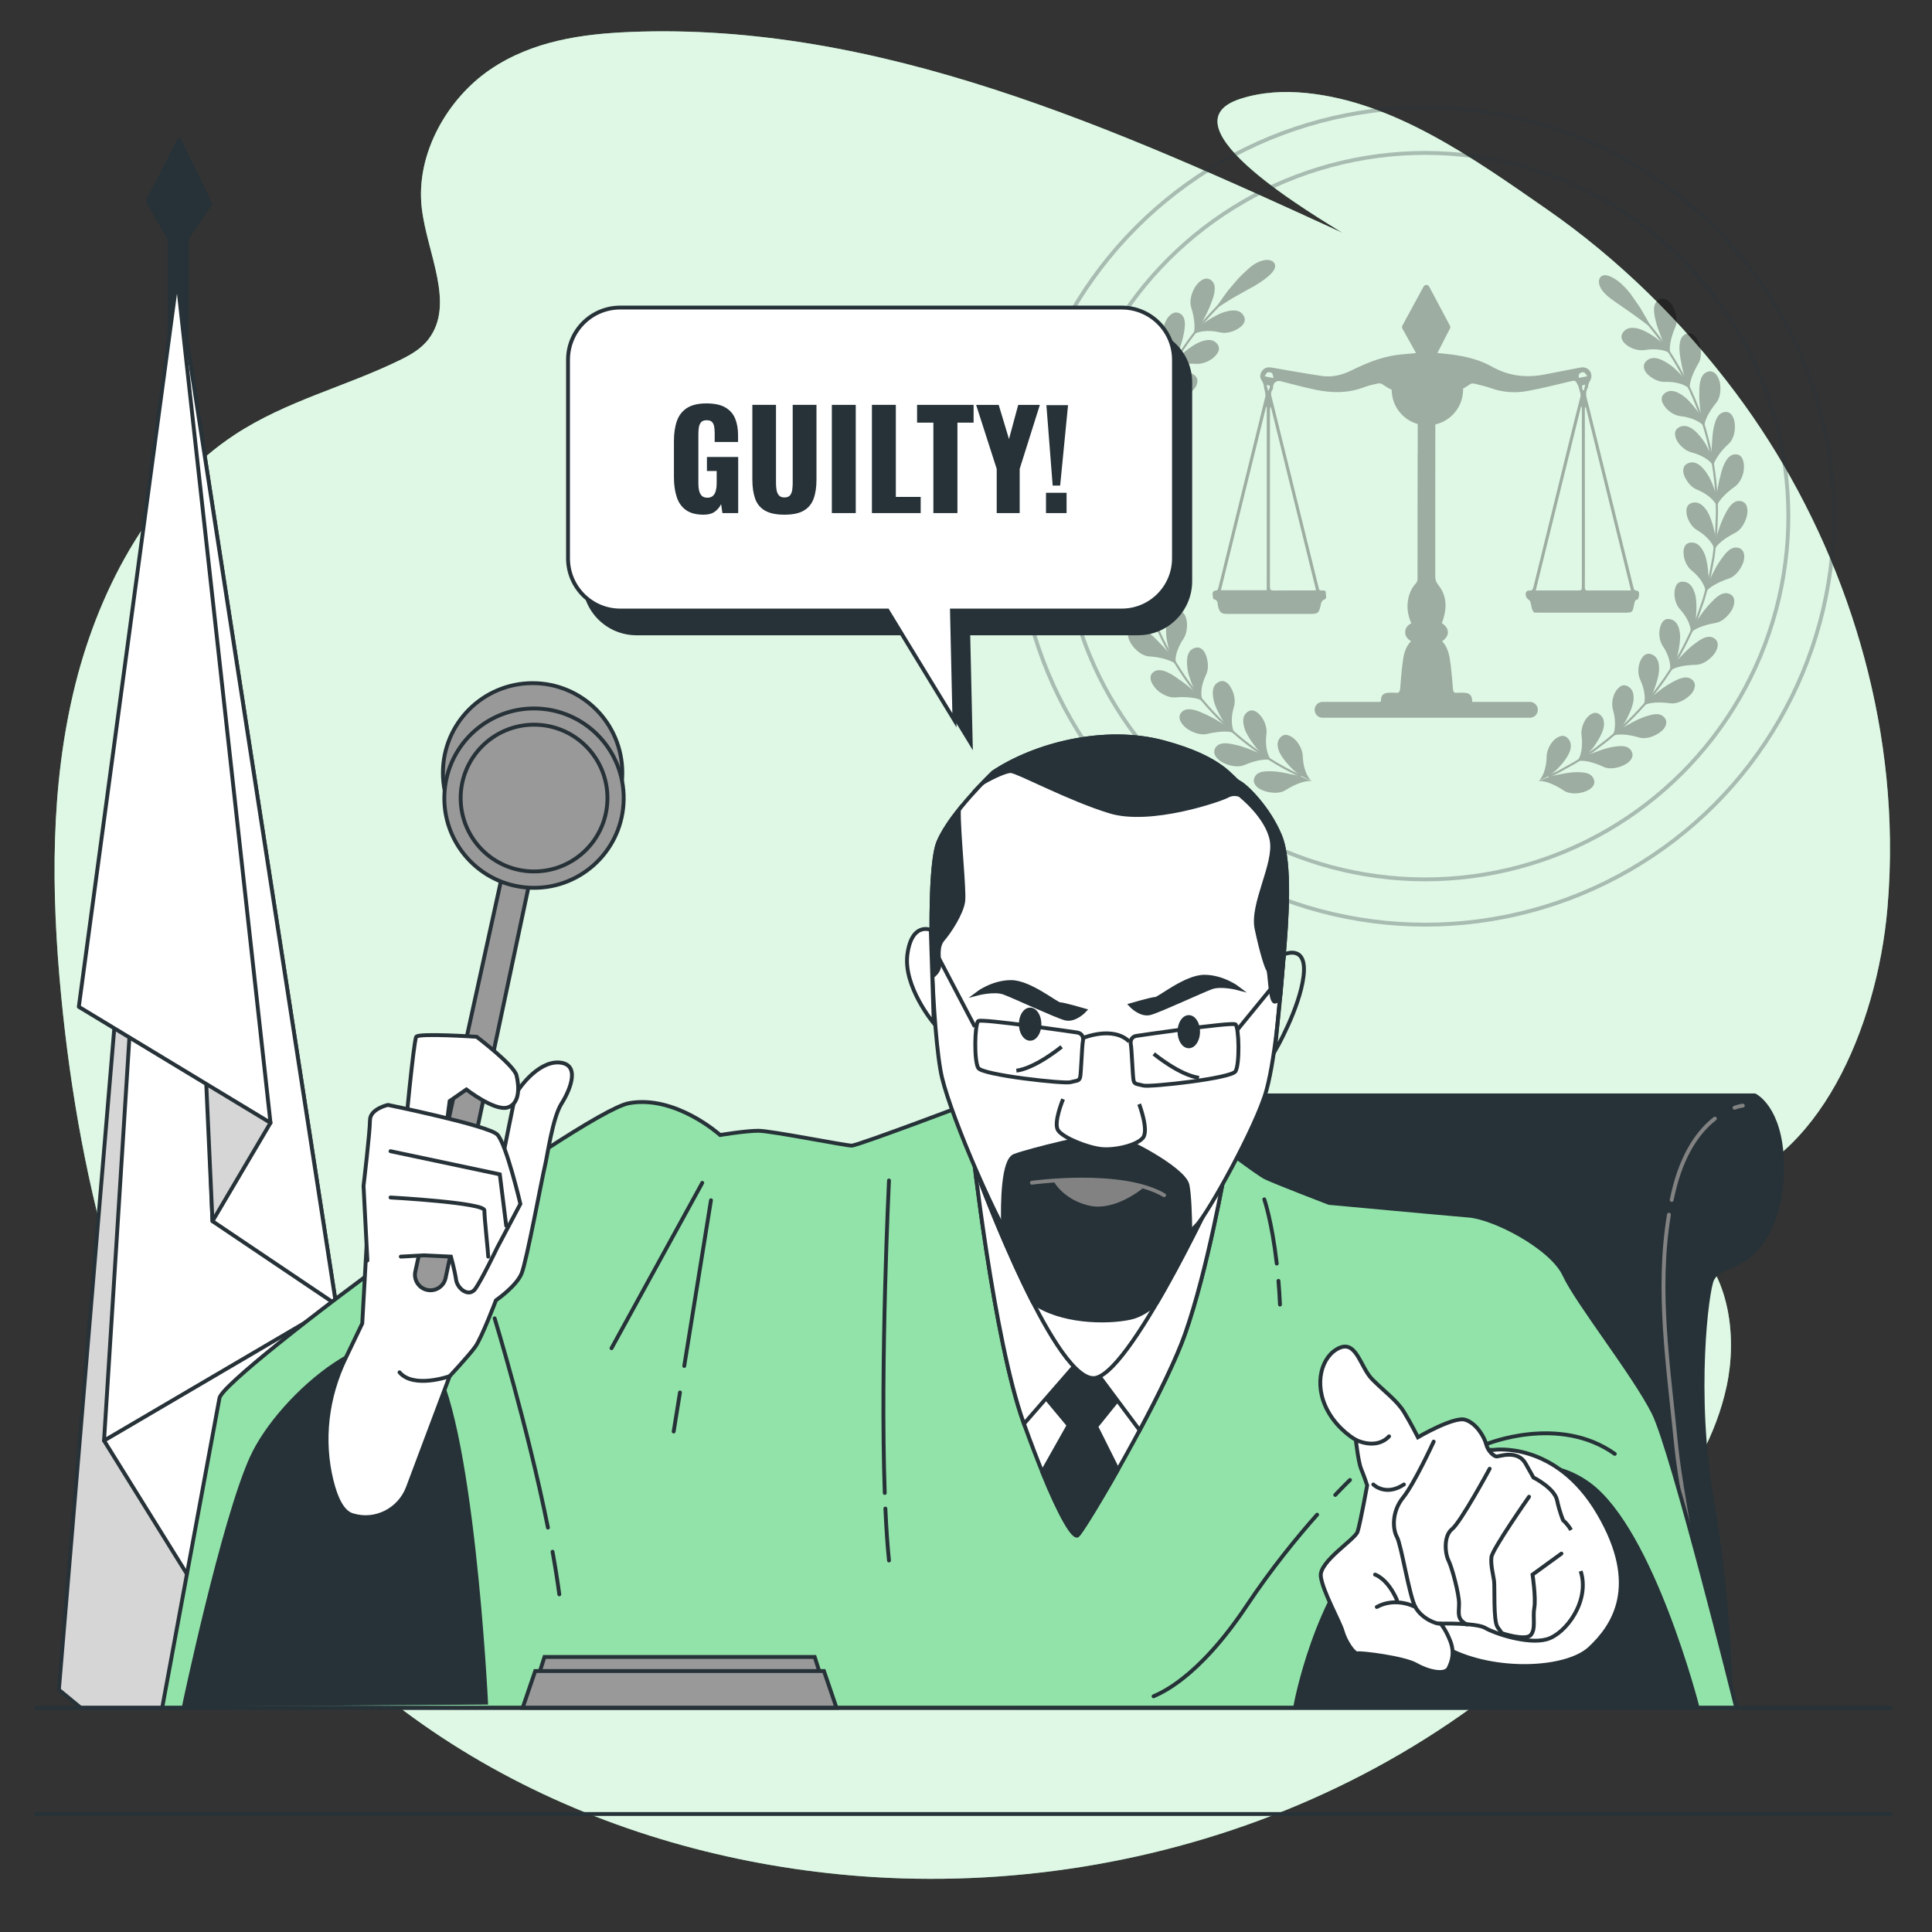 <?xml version="1.0" encoding="utf-8"?>
<!-- Generator: Adobe Illustrator 27.5.0, SVG Export Plug-In . SVG Version: 6.00 Build 0)  -->
<svg version="1.1" xmlns="http://www.w3.org/2000/svg" xmlns:xlink="http://www.w3.org/1999/xlink" x="0px" y="0px"
	 viewBox="0 0 500 500" style="enable-background:new 0 0 500 500;" xml:space="preserve">
<rect x="0" y="0" width="500" height="500" fill="#333333" stroke="none"/>
<g id="Background_Simple">
	<g>
		<path style="fill:#92E3A9;" d="M489.115,217.2c-0.569-42.604-16.152-83.732-39.888-115.48
			c-13.886-18.573-30.595-34.844-48.836-47.513c-18.932-13.149-39.513-27.875-62.356-30.135c-5.637-0.558-11.418-0.291-16.982,1.491
			c-21.302,6.821,20.851,31.129,26.36,34.684C288.495,33.181,227.511,5.681,163.107,8.274c-12.418,0.5-25.3,2.295-36.218,9.698
			c-10.918,7.403-19.367,21.68-17.741,35.832c1.344,11.699,8.699,24.768,1.801,33.912c-1.973,2.615-4.77,4.16-7.515,5.502
			c-14.089,6.886-29.298,10.497-42.644,19.257c-20.668,13.566-34.773,38.49-41.31,64.715s-6.224,53.782-3.657,80.458
			c4.829,50.206,17.962,100.014,44.539,139.058c37.962,55.77,100.199,84.177,162.54,88.858
			c75.434,5.664,157.221-24.006,207.102-92.677c7.398-10.185,14.182-21.469,16.872-34.242c2.691-12.773,0.559-27.328-7.722-35.716
			c-2.232-2.26-5.104-4.657-4.862-8.165c0.328-4.747,5.637-6.352,9.684-7.349c26.552-6.538,41.738-41.134,44.477-72.247
			C488.98,229.165,489.195,223.168,489.115,217.2z"/>
		<path style="opacity:0.7;fill:#FFFFFF;" d="M489.115,217.2c-0.569-42.604-16.152-83.732-39.888-115.48
			c-13.886-18.573-30.595-34.844-48.836-47.513c-18.932-13.149-39.513-27.875-62.356-30.135c-5.637-0.558-11.418-0.291-16.982,1.491
			c-21.302,6.821,20.851,31.129,26.36,34.684C288.495,33.181,227.511,5.681,163.107,8.274c-12.418,0.5-25.3,2.295-36.218,9.698
			c-10.918,7.403-19.367,21.68-17.741,35.832c1.344,11.699,8.699,24.768,1.801,33.912c-1.973,2.615-4.77,4.16-7.515,5.502
			c-14.089,6.886-29.298,10.497-42.644,19.257c-20.668,13.566-34.773,38.49-41.31,64.715s-6.224,53.782-3.657,80.458
			c4.829,50.206,17.962,100.014,44.539,139.058c37.962,55.77,100.199,84.177,162.54,88.858
			c75.434,5.664,157.221-24.006,207.102-92.677c7.398-10.185,14.182-21.469,16.872-34.242c2.691-12.773,0.559-27.328-7.722-35.716
			c-2.232-2.26-5.104-4.657-4.862-8.165c0.328-4.747,5.637-6.352,9.684-7.349c26.552-6.538,41.738-41.134,44.477-72.247
			C488.98,229.165,489.195,223.168,489.115,217.2z"/>
	</g>
</g>
<g id="Symbol">
	<g style="opacity:0.3;">
		<circle style="fill:none;stroke:#263238;stroke-miterlimit:10;" cx="368.878" cy="133.553" r="105.748"/>
		
			<ellipse transform="matrix(0.707 -0.707 0.707 0.707 13.606 299.953)" style="fill:none;stroke:#263238;stroke-miterlimit:10;" cx="368.878" cy="133.553" rx="94.014" ry="94.014"/>
		<g>
			<g>
				<g>
					<g>
						<path d="M336.484,201.07c-0.038,0-0.077-0.008-0.114-0.025c-22.519-10.394-39.247-33.059-42.616-57.741
							c-1.744-12.474-0.417-25.2,3.836-36.803c4.254-11.697,11.445-22.282,20.796-30.608c0.112-0.099,0.283-0.09,0.383,0.022
							c0.1,0.112,0.09,0.284-0.022,0.383c-9.284,8.266-16.424,18.774-20.647,30.388c-4.223,11.52-5.539,24.156-3.808,36.543
							c3.345,24.505,19.95,47.005,42.306,57.323c0.136,0.063,0.196,0.224,0.133,0.36C336.685,201.011,336.586,201.07,336.484,201.07
							z"/>
					</g>
					<g>
						<g>
							<path d="M301.071,115.455c-0.92-0.232-1.85,0.122-2.736,0.82c-0.887,0.695-1.751,1.727-2.37,2.832
								c-0.652,1.098-1.192,2.241-1.568,3.108c-0.191,0.433-0.289,0.805-0.379,1.062c-0.081,0.261-0.126,0.407-0.126,0.407
								l-0.388,3.184c0.489-1.282,2.437-3.156,5.446-4.238c1.531-0.551,2.931-2.155,3.491-3.682
								C303.104,117.441,302.908,115.93,301.071,115.455z"/>
						</g>
						<g>
							<path d="M290.038,112.684c-1.838-0.474-2.772,1.137-2.938,3.144c-0.064,2.028,0.692,4.383,1.951,5.414
								c2.565,2.094,4.196,4.297,4.395,5.623l0.251-3.202c0,0-0.065-0.607-0.168-1.565c-0.073-0.94-0.209-2.207-0.456-3.518
								c-0.28-1.317-0.538-2.654-1.002-3.742C291.607,113.751,290.958,112.916,290.038,112.684z"/>
						</g>
					</g>
					<g>
						<g>
							<path d="M299.26,126.17c-0.945-0.087-1.823,0.407-2.612,1.232c-0.76,0.825-1.356,1.985-1.864,3.17
								c-0.251,0.593-0.472,1.192-0.663,1.757c-0.179,0.565-0.28,1.097-0.383,1.554c-0.193,0.915-0.282,1.53-0.282,1.53
								c0.027,1.068,0.014,2.139,0.074,3.206c0.251-1.34,1.998-3.494,4.759-5.026C301.011,131.986,302.958,126.534,299.26,126.17z"
								/>
						</g>
						<g>
							<path d="M287.931,125.147c-3.877-0.382-2.602,6.995,0.364,8.595c2.902,1.673,4.742,3.605,5.178,4.882
								c-0.106-1.064-0.139-2.135-0.212-3.204c0,0-0.135-0.605-0.397-1.522c-0.136-0.451-0.296-0.985-0.473-1.574
								c-0.153-0.579-0.333-1.201-0.544-1.829c-0.413-1.255-0.974-2.541-1.608-3.543
								C289.632,125.955,288.876,125.234,287.931,125.147z"/>
						</g>
					</g>
					<g>
						<g>
							<path d="M299.11,137.049c-0.474,0.03-0.911,0.2-1.313,0.481c-0.409,0.281-0.77,0.671-1.059,1.135
								c-0.599,0.93-1.041,2.169-1.363,3.419c-0.16,0.624-0.293,1.251-0.397,1.839c-0.063,0.582-0.104,1.126-0.13,1.593
								c-0.053,0.934-0.048,1.556-0.048,1.556l0.268,1.581c0.085,0.528,0.172,1.056,0.316,1.571c-0.03-0.667,0.368-1.62,1.027-2.631
								c0.667-1.014,1.638-2.093,2.89-3.066c0.645-0.491,1.087-1.217,1.516-2.04c0.406-0.82,0.661-1.713,0.715-2.533
								c0.054-0.82-0.095-1.567-0.495-2.102C300.67,137.317,300.06,136.989,299.11,137.049z"/>
						</g>
						<g>
							<path d="M287.758,137.774c-0.944,0.059-1.544,0.535-1.834,1.249c-0.257,0.711-0.213,1.657,0.046,2.63
								c0.258,0.974,0.73,1.973,1.323,2.798c0.57,0.829,1.399,1.462,2.157,1.765c1.555,0.602,2.868,1.314,3.864,2.019
								c1.004,0.704,1.649,1.415,2.015,2.003c-0.166-0.51-0.276-1.034-0.384-1.558l-0.336-1.571c0,0-0.225-0.578-0.622-1.443
								c-0.199-0.433-0.441-0.939-0.719-1.481c-0.239-0.549-0.506-1.137-0.807-1.725c-0.599-1.178-1.319-2.366-2.126-3.257
								c-0.414-0.444-0.817-0.816-1.233-1.07C288.68,137.879,288.232,137.743,287.758,137.774z"/>
						</g>
					</g>
					<g>
						<g>
							<path d="M300.631,147.812c-1.915,0.411-2.642,2.966-2.906,5.552c-0.168,1.297-0.051,2.533,0.03,3.468
								c0.087,0.933,0.185,1.548,0.185,1.548l0.5,1.524c0.159,0.511,0.395,0.993,0.588,1.491c-0.268-1.315,0.811-3.932,2.972-6.235
								c0.547-0.581,0.928-1.387,1.156-2.243c0.278-0.873,0.397-1.797,0.327-2.615C303.339,148.673,302.45,147.419,300.631,147.812z
								"/>
						</g>
						<g>
							<path d="M289.529,150.289c-1.892,0.41-1.967,2.259-1.153,4.112c0.402,0.924,1.018,1.84,1.728,2.564
								c0.761,0.709,1.62,1.224,2.43,1.401c3.273,0.705,5.541,2.007,6.442,3.051c-0.215-0.49-0.472-0.963-0.653-1.467l-0.566-1.503
								c0,0-0.308-0.537-0.829-1.332c-0.515-0.798-1.291-1.841-2.022-2.925C293.376,152.056,291.325,149.906,289.529,150.289z"/>
						</g>
					</g>
					<g>
						<g>
							<path d="M303.806,158.202c-1.771,0.682-2.132,3.338-2.003,5.94c0.068,1.292,0.381,2.493,0.589,3.413
								c0.224,0.912,0.411,1.508,0.411,1.508c0.45,0.972,1.021,1.876,1.565,2.797c-0.191-0.652-0.206-1.622,0.115-2.79
								c0.335-1.177,0.94-2.51,1.843-3.829C307.975,162.601,307.377,156.826,303.806,158.202z"/>
						</g>
						<g>
							<path d="M293.227,162.384c-3.533,1.359,0.824,7.434,4.248,7.499c1.652,0.1,3.108,0.379,4.259,0.75
								c1.167,0.363,2.099,0.783,2.585,1.255c-0.584-0.897-1.196-1.779-1.687-2.732c0,0-0.383-0.485-1.014-1.194
								c-0.615-0.717-1.549-1.625-2.472-2.566C297.317,163.524,294.997,161.702,293.227,162.384z"/>
						</g>
					</g>
					<g>
						<g>
							<path d="M308.6,167.955c-1.636,0.945-1.623,3.654-1.082,6.198c0.65,2.455,1.741,4.715,1.741,4.715
								c0.637,0.857,1.334,1.668,1.999,2.506c-0.292-0.613-0.423-1.596-0.316-2.777c0.096-1.173,0.538-2.624,1.22-4.063
								c0.347-0.725,0.478-1.622,0.438-2.513c-0.02-0.446-0.084-0.891-0.187-1.316c-0.094-0.431-0.196-0.863-0.352-1.244
								C311.458,167.932,310.241,167.001,308.6,167.955z"/>
						</g>
						<g>
							<path d="M298.802,173.734c-1.641,0.954-1.159,2.746,0.149,4.279c0.33,0.379,0.693,0.752,1.116,1.068
								c0.432,0.309,0.893,0.583,1.36,0.806c0.935,0.446,1.893,0.683,2.713,0.606c1.654-0.163,3.083-0.073,4.331,0.074
								c1.238,0.156,2.19,0.453,2.745,0.843c-0.701-0.808-1.435-1.591-2.11-2.423c0,0-1.787-1.688-4.017-3.181
								C302.981,174.246,300.451,172.78,298.802,173.734z"/>
						</g>
					</g>
					<g>
						<g>
							<path d="M314.846,176.852c-0.734,0.602-1.001,1.561-0.967,2.689c0.044,1.116,0.331,2.451,0.861,3.597
								c0.5,1.172,1.103,2.281,1.58,3.095c0.465,0.828,0.857,1.304,0.857,1.304l2.352,2.179c-0.378-0.566-0.653-1.525-0.722-2.716
								c-0.035-0.596-0.018-1.249,0.061-1.942c0.091-0.705,0.262-1.465,0.494-2.236c0.471-1.56-0.015-3.615-0.892-4.992
								C317.653,176.399,316.32,175.656,314.846,176.852z"/>
						</g>
						<g>
							<path d="M306.061,184.077c-1.474,1.196-0.735,2.903,0.778,4.229c1.572,1.272,3.941,2.04,5.517,1.642
								c0.797-0.201,1.552-0.334,2.274-0.433c0.734-0.111,1.419-0.172,2.039-0.187c1.24-0.029,2.22,0.125,2.824,0.43l-2.448-2.08
								c0,0-0.545-0.311-1.334-0.821c-0.803-0.497-1.907-1.136-3.114-1.712c-1.235-0.549-2.435-1.162-3.597-1.425
								C307.85,183.449,306.794,183.475,306.061,184.077z"/>
						</g>
					</g>
					<g>
						<g>
							<path d="M322.386,184.684c-0.632,0.708-0.753,1.702-0.553,2.819c0.104,0.553,0.268,1.159,0.52,1.727
								c0.257,0.562,0.568,1.128,0.901,1.674c0.667,1.092,1.424,2.106,2.015,2.845c0.624,0.694,1.074,1.119,1.074,1.119l2.641,1.821
								c-0.912-1.024-1.659-3.631-1.234-6.781c0.223-1.613-0.537-3.615-1.634-4.817
								C325.052,183.848,323.669,183.262,322.386,184.684z"/>
						</g>
						<g>
							<path d="M314.82,193.179c-1.26,1.396-0.315,3.026,1.42,4.058c1.768,0.993,4.191,1.433,5.688,0.796
								c3.058-1.318,5.757-1.729,7.027-1.294l-2.72-1.708c0,0-0.576-0.239-1.472-0.568c-0.863-0.375-2.044-0.848-3.317-1.242
								c-0.636-0.197-1.295-0.374-1.947-0.509c-0.647-0.141-1.252-0.28-1.842-0.325C316.487,192.288,315.452,192.471,314.82,193.179
								z"/>
						</g>
					</g>
					<g>
						<g>
							<path d="M331.037,191.266c-0.515,0.797-0.485,1.804-0.12,2.885c0.362,1.082,1.13,2.119,1.943,3.12
								c0.41,0.494,0.84,0.965,1.254,1.393c0.207,0.213,0.409,0.42,0.606,0.607c0.207,0.173,0.401,0.334,0.579,0.482
								c0.724,0.589,1.23,0.949,1.23,0.949l2.877,1.419c-1.059-0.874-2.179-3.381-2.259-6.536c-0.061-1.565-1.085-3.495-2.352-4.515
								c-0.316-0.26-0.648-0.469-0.985-0.611c-0.33-0.153-0.652-0.263-0.978-0.273C332.186,190.159,331.552,190.469,331.037,191.266
								z"/>
						</g>
						<g>
							<path d="M324.875,200.828c-0.515,0.797-0.479,1.548-0.079,2.21c0.202,0.327,0.485,0.645,0.848,0.908
								c0.369,0.252,0.803,0.471,1.274,0.652c1.9,0.71,4.326,0.84,5.737-0.084c2.828-1.798,5.408-2.577,6.729-2.34l-2.938-1.296
								c0,0-0.601-0.157-1.537-0.343c-0.234-0.044-0.489-0.092-0.762-0.144c-0.263-0.061-0.543-0.127-0.837-0.195
								c-0.586-0.13-1.222-0.256-1.878-0.358c-1.303-0.217-2.72-0.288-3.886-0.217C326.38,199.696,325.39,200.031,324.875,200.828z"
								/>
						</g>
					</g>
					<g>
						<g>
							<path d="M304.214,105.857c-1.74-0.738-3.884,0.907-5.583,2.873c-0.788,0.997-1.471,2.054-1.957,2.861
								c-0.243,0.404-0.436,0.745-0.569,0.985c-0.137,0.239-0.188,0.383-0.188,0.383l-0.805,3.104
								c0.662-1.2,2.794-2.789,6.004-3.402c0.789-0.16,1.586-0.594,2.276-1.161c0.345-0.284,0.663-0.602,0.941-0.939
								c0.287-0.334,0.568-0.676,0.776-1.03C305.96,108.127,305.964,106.594,304.214,105.857z"/>
						</g>
						<g>
							<path d="M293.702,101.511c-1.749-0.737-2.885,0.731-3.316,2.702c-0.103,0.493-0.179,1.008-0.176,1.537
								c0.012,0.532,0.069,1.064,0.171,1.571c0.204,1.014,0.589,1.922,1.143,2.53c2.158,2.425,3.52,4.857,3.533,6.2l0.672-3.142
								c0,0,0.041-0.605,0.106-1.561c0.052-0.944,0.085-2.223,0.014-3.562C295.819,105.162,295.456,102.254,293.702,101.511z"/>
						</g>
					</g>
					<g>
						<g>
							<path d="M308.759,96.834c-0.803-0.48-1.85-0.439-2.872-0.01c-1.023,0.426-2.093,1.196-3.07,2.042
								c-0.244,0.212-0.482,0.428-0.712,0.644c-0.221,0.221-0.42,0.448-0.616,0.668c-0.389,0.441-0.738,0.863-1.031,1.23
								c-0.585,0.735-0.941,1.247-0.941,1.247c-0.494,0.951-0.841,1.963-1.257,2.949c0.396-0.551,1.185-1.143,2.279-1.613
								c1.136-0.454,2.56-0.79,4.155-0.88c0.798-0.046,1.64-0.365,2.393-0.832c0.775-0.457,1.513-1.039,2.018-1.685
								c0.512-0.643,0.813-1.343,0.79-2.007C309.904,97.942,309.574,97.321,308.759,96.834z"/>
						</g>
						<g>
							<path d="M298.987,91.012c-0.815-0.487-1.567-0.426-2.219-0.006c-0.619,0.438-1.119,1.244-1.46,2.191
								c-0.336,0.951-0.534,2.031-0.488,3.058c0.067,1.039,0.327,1.998,0.792,2.682c0.931,1.37,1.599,2.694,2.009,3.833
								c0.452,1.157,0.66,2.14,0.586,2.814c0.373-1.002,0.678-2.034,1.131-3.005c0,0,0.15-0.6,0.325-1.532
								c0.088-0.466,0.181-1.017,0.267-1.618c0.039-0.299,0.081-0.611,0.124-0.935c0.054-0.314,0.104-0.636,0.148-0.963
								c0.176-1.308,0.259-2.692,0.101-3.882C300.141,92.459,299.813,91.505,298.987,91.012z"/>
						</g>
					</g>
					<g>
						<g>
							<path d="M314.556,88.555c-1.453-1.201-4.072-0.31-6.172,1.155c-1.068,0.711-2.078,1.492-2.723,2.16
								c-0.671,0.651-1.089,1.112-1.089,1.112c-0.572,0.902-1.197,1.774-1.695,2.721c0.233-0.245,0.554-0.493,0.98-0.706
								c0.436-0.208,0.957-0.392,1.545-0.539c1.177-0.293,2.621-0.427,4.201-0.294c0.395,0.033,0.81-0.001,1.226-0.088
								c0.431-0.077,0.87-0.203,1.292-0.37c0.845-0.333,1.629-0.824,2.214-1.397c0.568-0.587,1.013-1.201,1.106-1.846
								C315.534,89.821,315.292,89.154,314.556,88.555z"/>
						</g>
						<g>
							<path d="M305.723,81.386c-0.736-0.599-1.484-0.643-2.18-0.314c-0.696,0.328-1.351,1.018-1.794,1.929
								c-0.461,0.898-0.782,1.959-0.896,2.974c-0.057,0.508-0.065,1.003-0.01,1.465c0.069,0.472,0.193,0.907,0.377,1.281
								c0.734,1.497,1.218,2.912,1.472,4.107c0.127,0.598,0.196,1.141,0.209,1.615c0.022,0.48,0.009,0.902-0.074,1.232
								c0.458-0.97,1.044-1.867,1.579-2.796c0,0,0.226-0.577,0.52-1.484c0.268-0.924,0.719-2.104,1.062-3.387
								C306.62,85.418,307.196,82.602,305.723,81.386z"/>
						</g>
					</g>
					<g>
						<g>
							<path d="M321.465,81.175c-0.642-0.698-1.613-0.909-2.734-0.808c-1.108,0.111-2.419,0.479-3.54,1.067
								c-1.145,0.563-2.221,1.224-3.01,1.744c-0.404,0.252-0.686,0.512-0.903,0.677c-0.211,0.174-0.329,0.271-0.329,0.271
								l-2.074,2.447c1.114-0.802,3.769-1.301,6.884-0.55c1.586,0.384,3.616-0.212,4.946-1.162
								C322.082,83.957,322.743,82.578,321.465,81.175z"/>
						</g>
						<g>
							<path d="M313.753,72.813c-1.278-1.404-2.935-0.563-4.166,1.029c-1.186,1.637-1.824,4.041-1.34,5.589
								c0.99,3.153,1.147,5.891,0.584,7.108l1.969-2.537c0,0,0.28-0.542,0.723-1.397c0.453-0.827,1.032-1.963,1.542-3.197
								c0.484-1.258,1.023-2.497,1.216-3.675C314.484,74.567,314.395,73.512,313.753,72.813z"/>
						</g>
					</g>
					<g>
						<path d="M315.019,79.44c0,0,0.307-0.447,0.804-1.169c0.508-0.719,1.2-1.742,2.037-2.838c0.871-1.057,1.855-2.223,2.835-3.327
							c1.013-1.062,2.058-2.017,2.936-2.771c0.868-0.77,1.742-1.218,2.502-1.51c0.762-0.29,1.426-0.399,1.97-0.373
							c1.09,0.053,1.703,0.649,1.717,1.398c0.029,1.522-2.786,3.513-5.255,5c-1.299,0.656-3.642,2.033-5.762,3.208
							C316.761,78.343,315.019,79.44,315.019,79.44z"/>
						<path d="M315.02,79.621c-0.048,0-0.095-0.019-0.13-0.056c-0.06-0.062-0.068-0.157-0.019-0.228l1.183-1.711
							c0.452-0.649,1.016-1.457,1.663-2.305c1.008-1.225,1.964-2.346,2.844-3.337c0.88-0.923,1.872-1.859,2.953-2.788
							c0.748-0.663,1.584-1.168,2.555-1.542c0.749-0.285,1.437-0.414,2.044-0.384c1.13,0.054,1.872,0.673,1.889,1.575
							c0.024,1.291-1.723,2.978-5.343,5.159c-0.824,0.417-2.062,1.119-3.373,1.863c-0.786,0.446-1.606,0.911-2.395,1.348
							l-3.772,2.377C315.086,79.612,315.053,79.621,315.02,79.621z M327.936,67.629c-0.52,0-1.104,0.122-1.74,0.364
							c-0.929,0.358-1.729,0.841-2.446,1.477c-1.074,0.923-2.057,1.851-2.925,2.76c-0.872,0.984-1.825,2.101-2.826,3.317
							c-0.638,0.837-1.199,1.641-1.65,2.287l-0.684,0.985l3.038-1.914c0.797-0.442,1.616-0.906,2.401-1.352
							c1.315-0.746,2.557-1.45,3.377-1.864c4.286-2.583,5.171-4.055,5.156-4.835c-0.013-0.697-0.619-1.176-1.545-1.221
							C328.042,67.63,327.989,67.629,327.936,67.629z"/>
					</g>
				</g>
				<g>
					<g>
						<path d="M400.991,201.113c-0.102,0-0.2-0.058-0.246-0.157c-0.064-0.136-0.005-0.297,0.132-0.361l2.016-0.941
							c0.415-0.21,0.828-0.444,1.241-0.677c0.23-0.13,0.461-0.26,0.693-0.387l2.911-1.627c0.196-0.116,0.391-0.246,0.586-0.376
							l4.049-2.665l3.516-2.695c4.583-3.717,8.762-7.959,12.414-12.604c3.477-4.461,6.54-9.565,9.104-15.171l1.054-2.408
							c0.238-0.539,0.483-1.096,0.662-1.661l1.481-4.206l0.324-1.16c0.681-2.416,1.384-4.915,1.789-7.43l0.42-2.193
							c0.093-0.46,0.143-0.938,0.191-1.4c0.027-0.264,0.056-0.529,0.09-0.792c0.053-0.516,0.116-1.039,0.179-1.563
							c0.112-0.931,0.228-1.894,0.285-2.842l0.168-4.441c0.042-0.631,0.021-1.272,0.001-1.891l-0.077-2.539
							c-0.281-5.921-1.256-11.793-2.901-17.449c-3.279-11.324-9.309-21.875-17.437-30.512c-0.103-0.109-0.098-0.281,0.012-0.383
							c0.109-0.104,0.281-0.098,0.384,0.012c8.186,8.699,14.26,19.326,17.563,30.733c1.656,5.697,2.64,11.611,2.922,17.579
							l0.076,2.542c0.021,0.633,0.043,1.287-0.001,1.937l-0.168,4.439c-0.059,0.97-0.175,1.941-0.288,2.88
							c-0.062,0.52-0.125,1.041-0.178,1.562c-0.035,0.266-0.062,0.525-0.09,0.784c-0.049,0.475-0.101,0.966-0.199,1.448
							l-0.418,2.183c-0.408,2.538-1.116,5.052-1.801,7.482l-0.329,1.176l-1.484,4.215c-0.185,0.584-0.436,1.155-0.679,1.707
							l-1.056,2.411c-2.584,5.648-5.669,10.788-9.172,15.284c-3.678,4.677-7.885,8.948-12.505,12.696l-3.538,2.711l-4.062,2.674
							c-0.204,0.135-0.406,0.271-0.617,0.395l-2.919,1.632c-0.232,0.127-0.46,0.256-0.688,0.385
							c-0.421,0.237-0.841,0.475-1.272,0.692l-2.024,0.945C401.069,201.105,401.03,201.113,400.991,201.113z"/>
					</g>
					<g>
						<g>
							<path d="M448.68,117.634c-1.837,0.357-2.863,3.023-3.421,5.475c-0.694,2.481-0.938,4.824-0.938,4.824l0.023,3.072
								c0.297-1.257,2.086-3.277,4.711-5.141c0.668-0.464,1.235-1.242,1.647-2.153c0.202-0.455,0.384-0.945,0.486-1.438
								c0.097-0.493,0.148-0.993,0.15-1.474C451.339,118.868,450.569,117.272,448.68,117.634z"/>
						</g>
						<g>
							<path d="M437.495,119.708c-1.838,0.353-2.186,1.797-1.657,3.276c0.131,0.372,0.315,0.749,0.542,1.115
								c0.221,0.367,0.451,0.728,0.733,1.06c0.555,0.664,1.243,1.223,1.98,1.522c2.998,1.185,4.802,3.075,5.194,4.325l-0.161-3.061
								c0,0-0.655-2.311-1.784-4.48C441.073,121.301,439.383,119.342,437.495,119.708z"/>
						</g>
					</g>
					<g>
						<g>
							<path d="M449.965,129.647c-0.948,0.034-1.753,0.685-2.428,1.607c-0.346,0.462-0.624,0.993-0.935,1.555
								c-0.311,0.562-0.594,1.156-0.847,1.744c-0.506,1.178-0.894,2.336-1.154,3.201c-0.122,0.433-0.234,0.791-0.328,1.04
								c-0.083,0.252-0.13,0.393-0.13,0.393l-0.417,3.043c0.242-0.602,0.865-1.334,1.803-2.101c0.934-0.766,2.215-1.566,3.631-2.293
								c1.444-0.715,2.647-2.767,3.007-4.673C452.488,131.257,451.844,129.569,449.965,129.647z"/>
						</g>
						<g>
							<path d="M438.597,130.045c-1.914,0.078-2.352,1.456-2.084,3c0.229,1.543,1.287,3.323,2.673,4.14
								c1.414,0.81,2.443,1.738,3.195,2.635c0.748,0.896,1.189,1.757,1.288,2.402l0.279-3.053c0,0-0.014-0.145-0.039-0.405
								c-0.018-0.257-0.076-0.626-0.181-1.07c-0.194-0.886-0.493-2.061-0.911-3.218c-0.209-0.578-0.447-1.152-0.717-1.684
								c-0.27-0.532-0.633-1.023-0.988-1.436C440.385,130.527,439.545,130.01,438.597,130.045z"/>
						</g>
					</g>
					<g>
						<g>
							<path d="M449.481,141.709c-0.943-0.105-1.832,0.421-2.633,1.235c-0.4,0.407-0.778,0.888-1.13,1.404
								c-0.389,0.511-0.761,1.055-1.099,1.6c-0.678,1.09-1.236,2.178-1.624,2.994c-0.195,0.408-0.338,0.75-0.471,0.982
								c-0.12,0.236-0.187,0.369-0.187,0.369l-0.868,2.946c0.33-0.559,1.055-1.19,2.098-1.809c1.048-0.616,2.412-1.222,3.926-1.731
								c1.536-0.494,3.036-2.347,3.679-4.182C451.728,143.672,451.359,141.909,449.481,141.709z"/>
						</g>
						<g>
							<path d="M438.178,140.435c-1.896-0.202-2.553,1.091-2.472,2.661c-0.006,1.555,0.772,3.468,2.02,4.481
								c1.274,1.009,2.175,2.084,2.775,3.08c0.606,0.997,0.912,1.913,0.914,2.566l0.734-2.976c0,0,0.008-0.146,0.022-0.406
								c0.022-0.256-0.001-0.635-0.029-1.087c-0.058-0.904-0.177-2.11-0.416-3.315c-0.12-0.602-0.267-1.204-0.457-1.77
								c-0.228-0.572-0.49-1.106-0.79-1.569C439.878,141.175,439.121,140.54,438.178,140.435z"/>
						</g>
					</g>
					<g>
						<g>
							<path d="M447.239,153.583c-0.917-0.244-1.875,0.143-2.789,0.829c-0.457,0.343-0.903,0.763-1.328,1.221
								c-0.459,0.447-0.909,0.93-1.324,1.419c-0.833,0.976-1.546,1.969-2.051,2.718c-0.247,0.377-0.454,0.688-0.618,0.898
								c-0.154,0.216-0.24,0.337-0.24,0.337l-1.294,2.786c0.409-0.504,1.219-1.02,2.341-1.476c1.121-0.456,2.573-0.846,4.144-1.123
								c1.592-0.259,3.351-1.868,4.26-3.587C449.166,155.859,449.067,154.06,447.239,153.583z"/>
						</g>
						<g>
							<path d="M436.251,150.64c-1.845-0.482-2.689,0.697-2.842,2.26c-0.237,1.536,0.248,3.544,1.331,4.732
								c1.11,1.188,1.828,2.381,2.28,3.459c0.451,1.077,0.619,2.029,0.524,2.676l1.165-2.836c0,0,0.03-0.143,0.082-0.399
								c0.058-0.251,0.107-0.623,0.14-1.077c0.077-0.903,0.139-2.113,0.082-3.34c-0.03-0.614-0.084-1.23-0.19-1.819
								c-0.139-0.599-0.318-1.166-0.546-1.668C437.822,151.624,437.168,150.884,436.251,150.64z"/>
						</g>
					</g>
					<g>
						<g>
							<path d="M443.248,164.991c-0.87-0.379-1.875-0.138-2.879,0.404c-0.507,0.27-0.995,0.625-1.503,1.005
								c-0.524,0.372-1.036,0.785-1.519,1.206c-0.966,0.843-1.817,1.719-2.426,2.386c-0.294,0.339-0.577,0.598-0.758,0.789
								c-0.183,0.191-0.286,0.298-0.286,0.298l-1.684,2.568c0.477-0.438,1.353-0.831,2.527-1.116
								c1.159-0.294,2.684-0.445,4.273-0.488c1.611-0.019,3.585-1.35,4.736-2.915C444.826,167.537,444.978,165.733,443.248,164.991z
								"/>
						</g>
						<g>
							<path d="M432.823,160.439c-1.758-0.755-2.749,0.294-3.154,1.808c-0.46,1.487-0.275,3.548,0.62,4.885
								c0.926,1.343,1.427,2.613,1.73,3.756c0.289,1.134,0.315,2.102,0.127,2.728l1.564-2.637c0,0,0.05-0.137,0.139-0.383
								c0.083-0.247,0.218-0.589,0.312-1.036c0.208-0.883,0.448-2.072,0.571-3.295c0.062-0.612,0.095-1.232,0.082-1.828
								c-0.029-0.604-0.137-1.199-0.284-1.728C434.229,161.648,433.693,160.818,432.823,160.439z"/>
						</g>
					</g>
					<g>
						<g>
							<path d="M437.6,175.674c-1.637-1.011-4.02,0.372-6.225,1.706c-1.076,0.693-2.044,1.436-2.742,2.008
								c-0.739,0.539-1.207,0.91-1.207,0.91l-2.035,2.3c1.059-0.733,3.708-1.037,6.965-0.579c1.594,0.218,3.736-0.809,5.099-2.19
								c0.703-0.672,1.094-1.499,1.173-2.231C438.698,176.855,438.404,176.178,437.6,175.674z"/>
						</g>
						<g>
							<path d="M427.969,169.622c-0.804-0.504-1.504-0.531-2.069-0.256c-0.576,0.269-0.968,0.879-1.328,1.57
								c-0.67,1.408-0.787,3.479-0.098,4.936c1.34,2.852,1.422,5.492,0.875,6.687l1.927-2.385c0,0,0.295-0.514,0.67-1.326
								c0.334-0.844,0.743-1.987,1.043-3.182C429.654,173.306,429.562,170.603,427.969,169.622z"/>
						</g>
					</g>
					<g>
						<g>
							<path d="M430.435,185.397c-0.721-0.617-1.748-0.679-2.861-0.451c-0.279,0.057-0.562,0.134-0.85,0.222
								c-0.3,0.078-0.603,0.171-0.906,0.273c-0.606,0.206-1.213,0.454-1.794,0.719c-1.169,0.523-2.21,1.142-3.012,1.576
								c-0.815,0.419-1.327,0.723-1.327,0.723l-2.342,1.986c1.157-0.567,3.796-0.505,6.972,0.453
								c1.55,0.457,3.807-0.255,5.355-1.423c0.382-0.294,0.731-0.603,0.986-0.947c0.248-0.351,0.427-0.714,0.515-1.075
								C431.347,186.729,431.155,186.014,430.435,185.397z"/>
						</g>
						<g>
							<path d="M421.804,177.987c-0.721-0.617-1.408-0.747-2.005-0.556c-0.299,0.096-0.577,0.273-0.828,0.512
								c-0.259,0.233-0.515,0.506-0.73,0.835c-0.867,1.298-1.276,3.342-0.815,4.879c0.882,2.994,0.6,5.647-0.12,6.746l2.247-2.086
								c0,0,0.362-0.471,0.857-1.214c0.481-0.758,1.029-1.855,1.505-2.988c0.235-0.571,0.444-1.158,0.603-1.735
								c0.079-0.289,0.146-0.575,0.196-0.856c0.04-0.291,0.06-0.579,0.065-0.856C422.798,179.558,422.525,178.604,421.804,177.987z"
								/>
						</g>
					</g>
					<g>
						<g>
							<path d="M421.914,193.956c-0.622-0.717-1.626-0.927-2.758-0.863c-1.145,0.052-2.48,0.305-3.698,0.67
								c-0.612,0.179-1.203,0.378-1.743,0.575c-0.271,0.103-0.529,0.201-0.77,0.293c-0.252,0.085-0.488,0.164-0.704,0.237
								c-0.866,0.298-1.415,0.525-1.415,0.525l-2.602,1.63c1.225-0.394,3.82,0.049,6.817,1.459c1.493,0.72,3.804,0.311,5.509-0.613
								C422.278,196.973,423.15,195.365,421.914,193.956z"/>
						</g>
						<g>
							<path d="M414.471,185.354c-1.266-1.446-2.573-0.878-3.647,0.249c-1.05,1.152-1.729,3.152-1.527,4.7
								c0.434,3.097-0.232,5.686-1.103,6.672l2.523-1.743c0,0,0.426-0.415,1.023-1.08c0.148-0.167,0.311-0.346,0.474-0.546
								c0.151-0.209,0.313-0.433,0.482-0.667c0.328-0.468,0.665-0.98,0.979-1.512c0.623-1.072,1.182-2.19,1.37-3.273
								C415.224,187.056,415.093,186.07,414.471,185.354z"/>
						</g>
					</g>
					<g>
						<g>
							<path d="M412.222,201.165c-0.51-0.802-1.469-1.153-2.598-1.257c-1.161-0.153-2.501-0.068-3.762,0.108
								c-1.264,0.172-2.435,0.47-3.35,0.608c-0.899,0.169-1.475,0.314-1.475,0.314l-2.81,1.236c1.268-0.212,3.765,0.605,6.518,2.439
								C407.437,206.487,414.346,204.455,412.222,201.165z"/>
						</g>
						<g>
							<path d="M406.133,191.557c-1.027-1.598-2.426-1.268-3.648-0.303c-0.602,0.503-1.143,1.212-1.539,2.001
								c-0.198,0.394-0.359,0.808-0.47,1.225c-0.122,0.397-0.193,0.799-0.197,1.191c-0.027,3.132-1.068,5.601-2.074,6.45l2.749-1.36
								c0,0,0.482-0.349,1.17-0.921c0.704-0.541,1.542-1.441,2.322-2.399c0.777-0.964,1.477-2.018,1.844-3.026
								C406.628,193.356,406.641,192.357,406.133,191.557z"/>
						</g>
					</g>
					<g>
						<g>
							<path d="M445.842,106.758c-0.9,0.302-1.48,1.153-1.857,2.226c-0.392,1.08-0.653,2.408-0.774,3.672
								c-0.069,0.634-0.091,1.251-0.132,1.83c-0.051,0.582-0.083,1.117-0.102,1.573c-0.038,0.91-0.027,1.503-0.027,1.503
								c0.09,0.504,0.203,1.004,0.275,1.51l0.196,1.523c0.062-0.645,0.515-1.534,1.155-2.525c0.653-0.993,1.597-2.109,2.807-3.219
								C449.923,112.668,449.504,105.498,445.842,106.758z"/>
						</g>
						<g>
							<path d="M435.054,110.365c-1.814,0.618-1.814,2.05-1.163,3.465c0.346,0.704,0.906,1.399,1.578,1.972
								c0.67,0.573,1.384,1.041,2.159,1.235c1.529,0.39,2.838,0.979,3.84,1.623c1.015,0.641,1.618,1.354,1.896,1.944l-0.264-1.51
								c-0.094-0.502-0.229-0.996-0.342-1.494c0,0-0.232-0.55-0.636-1.352c-0.202-0.401-0.447-0.865-0.727-1.354
								c-0.29-0.486-0.654-0.988-1.025-1.481c-0.759-0.983-1.594-1.921-2.519-2.509
								C436.911,110.318,435.954,110.063,435.054,110.365z"/>
						</g>
					</g>
					<g>
						<g>
							<path d="M441.553,96.369c-0.849,0.424-1.318,1.353-1.559,2.476c-0.243,1.127-0.231,2.438-0.233,3.732
								c0.023,1.283,0.155,2.496,0.265,3.394c0.071,0.913,0.154,1.502,0.154,1.502c0.304,0.978,0.628,1.949,0.914,2.931
								c-0.056-1.291,1.018-3.692,3.124-6.24c1.016-1.246,1.277-3.621,0.8-5.501C444.466,96.816,443.247,95.512,441.553,96.369z"/>
						</g>
						<g>
							<path d="M431.37,101.439c-1.694,0.856-1.591,2.321-0.655,3.588c0.86,1.3,2.545,2.487,4.148,2.658
								c3.115,0.348,5.46,1.64,6.177,2.736c-0.33-0.967-0.698-1.922-1.044-2.883c0,0-0.294-0.516-0.789-1.261
								c-0.533-0.73-1.297-1.675-2.152-2.556c-0.832-0.893-1.874-1.667-2.867-2.123C433.191,101.14,432.219,101.015,431.37,101.439z
								"/>
						</g>
					</g>
					<g>
						<g>
							<path d="M435.863,86.681c-0.793,0.545-1.076,1.493-1.192,2.66c-0.1,1.159,0.048,2.485,0.284,3.729
								c0.227,1.251,0.461,2.471,0.697,3.344c0.225,0.88,0.406,1.442,0.406,1.442c0.438,0.926,0.846,1.866,1.27,2.797
								c-0.226-1.275,0.57-3.835,2.224-6.609C441.373,91.259,439.05,84.459,435.863,86.681z"/>
						</g>
						<g>
							<path d="M426.478,93.109c-0.786,0.539-1.073,1.16-1.054,1.793c0.007,0.643,0.341,1.29,0.877,1.867
								c1.106,1.126,2.88,2.102,4.476,2.058c3.212-0.127,5.647,0.859,6.5,1.85c-0.465-0.911-0.914-1.829-1.392-2.731
								c0,0-0.382-0.461-1.002-1.115c-0.631-0.648-1.454-1.515-2.45-2.253c-1.006-0.733-2.101-1.384-3.133-1.709
								C428.282,92.534,427.249,92.579,426.478,93.109z"/>
						</g>
					</g>
					<g>
						<g>
							<path d="M428.884,77.881c-1.413,1.306-0.743,3.993-0.027,6.457c0.379,1.222,0.867,2.33,1.172,3.2
								c0.327,0.853,0.574,1.392,0.574,1.392c0.574,0.848,1.164,1.684,1.669,2.577c-0.095-0.313-0.137-0.712-0.125-1.184
								c0.001-0.465,0.041-0.992,0.143-1.582c0.201-1.176,0.619-2.584,1.281-4.092c0.699-1.524,0.227-3.82-0.731-5.508
								C431.847,77.481,430.268,76.605,428.884,77.881z"/>
						</g>
						<g>
							<path d="M420.472,85.537c-1.408,1.297-0.857,2.634,0.349,3.634c1.17,1.028,3.191,1.653,4.717,1.425
								c1.551-0.258,2.979-0.245,4.15-0.058c0.584,0.095,1.11,0.227,1.54,0.397c0.42,0.177,0.757,0.383,0.997,0.602
								c-0.543-0.867-1.17-1.676-1.78-2.495c0,0-0.431-0.412-1.119-0.987c-0.666-0.592-1.688-1.269-2.758-1.878
								c-1.072-0.609-2.223-1.123-3.33-1.267C422.147,84.749,421.173,84.897,420.472,85.537z"/>
						</g>
					</g>
					<g>
						<path d="M426.902,84.285c0,0-0.101-0.081-0.283-0.227c-0.178-0.15-0.445-0.358-0.792-0.602
							c-0.676-0.5-1.609-1.191-2.642-1.955c-1.033-0.761-2.231-1.529-3.312-2.322c-0.535-0.403-1.094-0.758-1.608-1.107
							c-0.513-0.349-0.987-0.687-1.402-1.004c-0.417-0.314-0.769-0.639-1.088-0.944c-0.326-0.295-0.602-0.589-0.831-0.879
							c-0.459-0.579-0.737-1.141-0.868-1.65c-0.262-1.018,0.062-1.824,0.737-2.102c0.674-0.279,1.743,0.081,2.903,0.775
							c0.29,0.173,0.585,0.367,0.881,0.577c0.287,0.22,0.567,0.465,0.846,0.716c0.556,0.504,1.093,1.05,1.573,1.597
							c0.238,0.276,0.53,0.608,0.831,1.006c0.287,0.406,0.608,0.858,0.946,1.336c0.326,0.476,0.67,0.978,1.016,1.484l0.508,0.756
							c0.155,0.261,0.308,0.521,0.459,0.776c0.587,1.011,1.132,1.949,1.529,2.634c0.2,0.336,0.345,0.623,0.442,0.824
							C426.847,84.174,426.902,84.285,426.902,84.285z"/>
						<path d="M426.902,84.466c-0.04,0-0.08-0.013-0.113-0.04l-0.283-0.227c-0.203-0.172-0.479-0.382-0.783-0.595l-2.646-1.957
							c-0.517-0.381-1.089-0.772-1.642-1.151c-0.555-0.381-1.129-0.774-1.669-1.17c-0.389-0.293-0.79-0.56-1.178-0.818l-0.426-0.285
							c-0.537-0.366-1.012-0.705-1.41-1.01c-0.426-0.321-0.782-0.65-1.104-0.957c-0.32-0.289-0.607-0.592-0.848-0.897
							c-0.45-0.57-0.754-1.147-0.901-1.718c-0.278-1.081,0.054-1.989,0.844-2.314c0.853-0.354,2.139,0.233,3.065,0.787
							c0.284,0.17,0.585,0.366,0.893,0.584c0.31,0.239,0.609,0.502,0.862,0.729c0.552,0.5,1.101,1.057,1.589,1.613l0.084,0.097
							c0.227,0.263,0.484,0.562,0.756,0.919l2.476,3.584l0.464,0.785l1.53,2.635c0.158,0.264,0.305,0.539,0.449,0.837l0.153,0.307
							c0.038,0.076,0.018,0.169-0.048,0.222C426.983,84.453,426.943,84.466,426.902,84.466z M415.338,71.581
							c-0.172,0-0.325,0.026-0.455,0.08c-0.614,0.253-0.861,0.994-0.631,1.89c0.134,0.521,0.416,1.053,0.835,1.583
							c0.229,0.289,0.502,0.577,0.811,0.857c0.318,0.303,0.665,0.623,1.075,0.934c0.395,0.301,0.863,0.637,1.395,0.999l0.422,0.283
							c0.392,0.261,0.798,0.531,1.193,0.829c0.534,0.391,1.106,0.783,1.659,1.162c0.556,0.381,1.13,0.774,1.652,1.159l2.642,1.955
							c0.152,0.107,0.298,0.214,0.432,0.316c-0.062-0.116-0.134-0.245-0.217-0.382l-1.989-3.411l-1.517-2.229L421.7,76.27
							c-0.261-0.343-0.514-0.637-0.738-0.896l-0.083-0.096c-0.477-0.544-1.016-1.091-1.558-1.581
							c-0.247-0.222-0.539-0.48-0.834-0.707c-0.295-0.209-0.588-0.4-0.863-0.565C416.696,71.87,415.907,71.581,415.338,71.581z"/>
					</g>
				</g>
			</g>
			<path d="M423.751,152.872c-0.897,0.059-0.949-0.563-1.097-1.166c-3.861-15.678-7.731-31.353-11.587-47.032
				c-0.352-1.433-1.023-2.873-0.141-4.36c0.086-0.145,0.023-0.37,0.077-0.543c0.114-0.363,0.202-0.755,0.406-1.066
				c0.566-0.861,0.609-1.867,0.044-2.686c-0.531-0.769-1.47-1.09-2.45-0.897c-3.021,0.594-6.051,1.147-9.069,1.757
				c-4.864,0.982-9.472,0.469-13.859-2.007c-2.757-1.556-5.811-2.388-8.924-2.909c-1.698-0.284-3.42-0.421-5.159-0.613l3.251-6.316
				c0.123-0.239,0.121-0.524-0.005-0.761l-5.375-10.092c-0.307-0.577-1.133-0.58-1.445-0.006l-5.479,10.08
				c-0.134,0.247-0.133,0.546,0.004,0.791l3.525,6.324c-0.157,0.023-0.298,0.043-0.439,0.057c-1.624,0.16-3.259,0.247-4.872,0.487
				c-4.039,0.601-7.757,2.155-11.392,3.949c-2.425,1.197-5.01,1.838-7.708,1.436c-4.292-0.639-8.564-1.413-12.84-2.155
				c-0.984-0.171-1.867-0.079-2.508,0.74c-0.569,0.728-0.796,1.618-0.272,2.416c0.441,0.672,0.696,1.328,0.703,2.117
				c0.002,0.236,0.165,0.468,0.195,0.709c0.065,0.523,0.232,1.085,0.114,1.571c-2.443,10.028-4.922,20.046-7.389,30.068
				c-1.569,6.374-3.129,12.75-4.691,19.125c-0.127,0.519-0.214,1.011-0.969,0.961c-0.19-0.013-0.581,0.415-0.582,0.641
				c-0.002,0.552,0.097,1.553,0.285,1.584c1.186,0.195,0.962,1.16,1.134,1.85c0.391,1.559,0.821,1.958,2.395,1.959
				c7.063,0.001,14.127,0.002,21.19-0.001c2.336-0.001,2.479-0.121,3.009-2.432c0.048-0.21,0.063-0.445,0.171-0.62
				c0.142-0.229,0.326-0.518,0.553-0.591c1.063-0.344,0.481-1.191,0.56-1.801c0.078-0.602-0.442-0.667-0.896-0.622
				c-0.61,0.062-0.921-0.178-0.98-0.79c-0.023-0.242-0.116-0.478-0.175-0.717c-3.94-15.974-7.881-31.947-11.814-47.923
				c-0.208-0.846-0.589-1.703,0.068-2.555c0.149-0.193,0.118-0.533,0.148-0.808c0.117-1.044,0.958-1.622,1.964-1.371
				c3.018,0.752,6.02,1.581,9.063,2.215c4.229,0.881,8.44,0.916,12.567-0.673c1.144-0.44,2.364-0.698,3.567-0.956
				c0.363-0.078,0.871,0.008,1.168,0.22c0.757,0.543,1.546,1.01,2.368,1.405c0.012,4.212,2.844,7.759,6.706,8.858
				c0.006,0.076,0.016,0.146,0.033,0.207v7.109c-0.016,0.251-0.031,0.51-0.031,0.77c-0.002,10.672,0.004,21.344-0.017,32.017
				c-0.001,0.384-0.154,0.864-0.411,1.134c-1.105,1.163-1.704,2.547-2.005,4.09c-0.421,2.154-0.09,4.22,0.802,6.263
				c-0.942,0.49-1.546,1.168-1.584,2.244c-0.04,1.122,0.621,1.801,1.512,2.381c-1.595,1.624-1.934,3.675-2.194,5.724
				c-0.275,2.17-0.447,4.354-0.618,6.536c-0.065,0.824-0.341,1.222-1.241,1.107c-0.637-0.082-1.295-0.037-1.941-0.005
				c-0.993,0.05-1.751,0.636-1.746,1.562c0.002,0.397-0.072,0.64-0.215,0.79H342.28c-1.132,0-2.05,0.918-2.05,2.05
				c0,1.132,0.918,2.05,2.05,2.05h53.661c1.132,0,2.05-0.918,2.05-2.05c0-1.132-0.918-2.05-2.05-2.05h-14.9
				c-0.021-0.126-0.035-0.207-0.04-0.288c-0.09-1.458-0.703-2.057-2.138-2.074c-0.617-0.007-1.238-0.049-1.849,0.009
				c-0.687,0.065-0.924-0.219-0.977-0.871c-0.157-1.966-0.315-3.933-0.551-5.891c-0.284-2.352-0.539-4.731-2.262-6.595
				c1.992-1.331,2.023-3.354-0.095-4.685c0.125-0.331,0.272-0.665,0.38-1.012c0.98-3.148,0.866-6.179-1.27-8.839
				c-0.574-0.715-0.789-1.355-0.792-2.226c-0.029-9.13,0.021-29.132,0.018-39.339c4.111-0.937,7.179-4.612,7.179-9.006
				c0-0.091-0.004-0.18-0.007-0.27c0.611-0.325,1.206-0.693,1.784-1.108c0.27-0.194,0.745-0.261,1.077-0.182
				c1.467,0.348,2.951,0.676,4.367,1.184c3.077,1.104,6.243,1.312,9.394,0.741c3.813-0.69,7.575-1.666,11.352-2.549
				c0.545-0.127,1.035-0.273,1.359,0.315c0.251,0.454,0.544,0.92,0.641,1.416c0.158,0.806,0.615,1.492,0.363,2.465
				c-1.647,6.351-3.177,12.733-4.747,19.104c-2.448,9.934-4.905,19.866-7.332,29.804c-0.176,0.72-0.361,1.204-1.237,1.079
				c-0.209-0.03-0.556,0.16-0.669,0.35c-0.39,0.66,0.013,1.709,0.702,2.073c0.161,0.085,0.301,0.298,0.356,0.48
				c0.133,0.441,0.214,0.899,0.308,1.351c0.152,0.73,0.378,1.191,0.77,1.464h1.624v0.009h22.543v-0.049c0.004,0,0.008,0,0.012,0
				c1.019,0.071,1.294-0.484,1.438-1.289c0.06-0.333,0.123-0.668,0.209-0.995c0.128-0.484,0.13-0.984,0.873-1.117
				c0.223-0.04,0.352-0.977,0.388-1.513C424.226,153.357,423.898,152.862,423.751,152.872z M327.837,152.742H315.97
				c3.903-15.849,7.794-31.646,11.685-47.443c0.061,0.009,0.122,0.019,0.182,0.028V152.742z M327.812,99.651
				c1.032,0.071,1.084,0.282,0.389,1.539C328.05,100.591,327.944,100.173,327.812,99.651z M340.596,152.754
				c-0.395,0.023-0.665,0.053-0.934,0.053c-3.36,0.003-6.721-0.02-10.081,0.018c-0.746,0.008-0.928-0.231-0.927-0.947
				c0.018-15.291,0.013-30.583,0.014-45.874c0-0.228,0.034-0.457,0.237-0.71C332.795,121.086,336.685,136.879,340.596,152.754z
				 M327.309,97.398c0.199-0.302,0.364-0.813,0.704-0.993c0.293-0.155,0.937-0.074,1.152,0.157c0.284,0.305,0.301,0.859,0.428,1.289
				C328.753,97.684,328.131,97.561,327.309,97.398z M408.581,97.802c0.025-0.271-0.08-0.809,0.141-1.068
				c0.237-0.278,0.85-0.489,1.172-0.374c0.374,0.134,0.611,0.654,0.908,1.007C409.931,97.537,409.361,97.649,408.581,97.802z
				 M409.387,106.381c-0.001,15.074-0.002,30.147-0.003,45.221c0,1.205-0.002,1.207-1.191,1.207c-3.206,0.001-6.412,0-9.617,0
				c-0.329,0-0.658,0-1.13,0c3.923-15.93,7.811-31.716,11.699-47.501c0.081,0.009,0.161,0.017,0.242,0.026
				C409.387,105.683,409.387,106.032,409.387,106.381z M409.598,100.993c-0.066-0.389-0.173-0.779-0.167-1.167
				c0.001-0.082,0.408-0.16,0.817-0.308c-0.132,0.631-0.22,1.05-0.308,1.47L409.598,100.993z M414.782,152.811
				c-1.265,0-2.53-0.027-3.794,0.014c-0.649,0.021-0.844-0.207-0.838-0.849c0.028-3.115,0.013-6.231,0.012-9.346
				c-0.003-12.277-0.007-24.553-0.009-36.83c0-0.152,0.017-0.304,0.245-0.501c3.888,15.78,7.776,31.56,11.707,47.513
				C419.523,152.811,417.152,152.811,414.782,152.811z"/>
		</g>
	</g>
</g>
<g id="Flag">
	<g>
		<g>
			
				<rect x="43.895" y="61.92" style="fill:#263238;stroke:#263238;stroke-linecap:round;stroke-linejoin:round;stroke-miterlimit:10;" width="4.352" height="380.057"/>
			<polygon style="fill:#D6D6D6;stroke:#263238;stroke-linecap:round;stroke-linejoin:round;stroke-miterlimit:10;" points="
				81.122,441.977 45.853,71.929 15.234,437.31 20.907,441.977 			"/>
			<polygon style="fill:#FFFFFF;stroke:#263238;stroke-linecap:round;stroke-linejoin:round;stroke-miterlimit:10;" points="
				84.097,441.977 73.947,297.033 26.925,372.83 69.889,441.977 			"/>
			<polygon style="fill:#FFFFFF;stroke:#263238;stroke-linecap:round;stroke-linejoin:round;stroke-miterlimit:10;" points="
				86.975,337.584 26.925,372.83 45.853,71.929 			"/>
			<g>
				<polygon style="fill:#FFFFFF;stroke:#263238;stroke-linecap:round;stroke-linejoin:round;stroke-miterlimit:10;" points="
					45.853,71.929 86.975,337.584 54.991,316.044 				"/>
				<polygon style="fill:#D6D6D6;stroke:#263238;stroke-linecap:round;stroke-linejoin:round;stroke-miterlimit:10;" points="
					54.991,316.044 70.004,290.588 52.381,258.605 				"/>
				<polygon style="fill:#FFFFFF;stroke:#263238;stroke-linecap:round;stroke-linejoin:round;stroke-miterlimit:10;" points="
					45.853,71.929 20.398,260.563 70.004,290.588 				"/>
			</g>
			<polygon style="fill:#263238;stroke:#263238;stroke-linecap:round;stroke-linejoin:round;stroke-miterlimit:10;" points="
				43.895,61.92 38.287,52.052 46.362,36.225 54.437,52.698 48.247,61.92 			"/>
		</g>
	</g>
</g>
<g id="Speech_Bubble">
	<g>
		<path style="fill:#263238;stroke:#263238;stroke-miterlimit:10;" d="M294.522,85.497h-129.79c-7.463,0-13.513,6.05-13.513,13.514
			v51.382c0,7.463,6.05,13.514,13.513,13.514h69.169l17.324,28.411l-0.646-28.411h43.943c7.463,0,13.514-6.05,13.514-13.514V99.011
			C308.035,91.548,301.985,85.497,294.522,85.497z"/>
		<path style="fill:#FFFFFF;stroke:#263238;stroke-miterlimit:10;" d="M290.306,79.596h-129.79c-7.463,0-13.514,6.05-13.514,13.513
			v51.382c0,7.463,6.05,13.514,13.514,13.514h69.169l17.324,28.411l-0.646-28.411h43.943c7.463,0,13.514-6.05,13.514-13.514V93.11
			C303.82,85.646,297.77,79.596,290.306,79.596z"/>
	</g>
</g>
<g id="Text">
	<g>
		<path style="fill:#263238;" d="M182.09,133.201c-1.936,0-3.463-0.404-4.582-1.21c-1.118-0.806-1.913-1.941-2.385-3.405
			c-0.473-1.464-0.709-3.152-0.709-5.065v-9.404c0-1.982,0.254-3.699,0.761-5.151c0.507-1.452,1.377-2.576,2.61-3.371
			c1.233-0.795,2.91-1.193,5.031-1.193c2.074,0,3.705,0.345,4.892,1.037c1.187,0.691,2.034,1.648,2.541,2.869
			c0.507,1.222,0.76,2.651,0.76,4.287v1.798h-6.051v-2.282c0-0.599-0.04-1.152-0.121-1.66c-0.081-0.507-0.266-0.916-0.553-1.228
			c-0.289-0.311-0.755-0.467-1.4-0.467c-0.669,0-1.153,0.179-1.452,0.536c-0.3,0.358-0.49,0.801-0.57,1.331
			c-0.081,0.531-0.121,1.084-0.121,1.66v12.965c0,0.622,0.063,1.205,0.19,1.746c0.126,0.542,0.357,0.98,0.692,1.314
			c0.334,0.335,0.812,0.501,1.434,0.501c0.645,0,1.141-0.173,1.487-0.519c0.346-0.346,0.588-0.795,0.726-1.349
			c0.138-0.553,0.207-1.141,0.207-1.763v-3.285h-2.524v-3.63h8.09v14.521h-4.08l-0.345-2.317c-0.369,0.784-0.911,1.435-1.625,1.954
			C184.28,132.941,183.312,133.201,182.09,133.201z"/>
		<path style="fill:#263238;" d="M203.007,133.201c-2.143,0-3.82-0.352-5.031-1.055c-1.21-0.703-2.057-1.729-2.541-3.077
			c-0.484-1.348-0.726-3.002-0.726-4.962V104.78h6.12v20.261c0,0.576,0.046,1.153,0.138,1.729c0.092,0.576,0.294,1.049,0.605,1.418
			c0.311,0.369,0.79,0.553,1.435,0.553c0.668,0,1.152-0.184,1.452-0.553c0.299-0.369,0.49-0.841,0.57-1.418
			c0.08-0.576,0.121-1.152,0.121-1.729V104.78h6.155v19.327c0,1.959-0.248,3.613-0.744,4.962c-0.496,1.348-1.343,2.374-2.541,3.077
			C206.822,132.849,205.151,133.201,203.007,133.201z"/>
		<path style="fill:#263238;" d="M215.281,132.786V104.78h6.189v28.006H215.281z"/>
		<path style="fill:#263238;" d="M225.654,132.786V104.78h6.189v23.822h6.431v4.183H225.654z"/>
		<path style="fill:#263238;" d="M241.558,132.786v-23.407h-4.219v-4.599h14.626v4.599h-4.184v23.407H241.558z"/>
		<path style="fill:#263238;" d="M257.946,132.786v-11.444l-5.325-16.561h5.843l2.663,8.851l2.385-8.851h5.602l-5.221,16.561v11.444
			H257.946z"/>
		<path style="fill:#263238;" d="M270.704,132.786v-5.255h5.324v5.255H270.704z M272.432,125.663l-1.624-20.814h5.601l-2.04,20.814
			H272.432z"/>
	</g>
</g>
<g id="Seat">
	<g>
		<path style="fill:#263238;stroke:#263238;stroke-miterlimit:10;" d="M302.524,283.487h151.603c0,0,6.62,3.089,7.061,17.211
			c0.441,14.122-5.296,22.507-9.709,25.155c-4.413,2.648-7.061,2.648-8.385,5.296c-1.324,2.648-4.854,29.568,0,57.37
			c4.854,27.803,4.854,53.398,4.854,53.398H263.481c0,0,5.61-17.396,5.515-39.717c-0.167-39.292-5.765-94.849-3.181-104.829
			C269.867,281.722,302.524,283.487,302.524,283.487z"/>
		<path style="fill:none;stroke:#828282;stroke-linecap:round;stroke-miterlimit:10;" d="M431.92,314.353
			c-3.265,19.81-0.121,39.369,1.906,60.045c1.485,15.145,10.15,52.075,7.061,63.99"/>
		<path style="fill:none;stroke:#828282;stroke-linecap:round;stroke-miterlimit:10;" d="M443.811,289.5
			c-3.917,3.034-8.44,8.771-10.867,19.583c-0.11,0.49-0.216,0.98-0.317,1.47"/>
		<path style="fill:none;stroke:#828282;stroke-linecap:round;stroke-miterlimit:10;" d="M451.038,286.135
			c0,0-0.828,0.083-2.145,0.545"/>
		<g>
			<path style="fill:none;stroke:#828282;stroke-linecap:round;stroke-miterlimit:10;" d="M403.106,342.33
				c0,0-4.311,10.537-0.479,18.201"/>
			<path style="fill:none;stroke:#828282;stroke-linecap:round;stroke-miterlimit:10;" d="M404.543,369.631
				c0,0-2.874,4.79,0.479,12.453"/>
			<path style="fill:none;stroke:#828282;stroke-linecap:round;stroke-miterlimit:10;" d="M389.216,364.362
				c0,0,3.353,3.353,11.016,1.437"/>
			<path style="fill:none;stroke:#828282;stroke-linecap:round;stroke-miterlimit:10;" d="M407.417,365.799
				c0,0,5.269,2.395,11.974,0"/>
		</g>
		<g>
			<path style="fill:none;stroke:#828282;stroke-linecap:round;stroke-miterlimit:10;" d="M352.985,342.33
				c0,0-4.311,10.537-0.479,18.201"/>
			<path style="fill:none;stroke:#828282;stroke-linecap:round;stroke-miterlimit:10;" d="M354.422,369.631
				c0,0-2.874,4.79,0.479,12.453"/>
			<path style="fill:none;stroke:#828282;stroke-linecap:round;stroke-miterlimit:10;" d="M339.095,364.362
				c0,0,3.353,3.353,11.016,1.437"/>
			<path style="fill:none;stroke:#828282;stroke-linecap:round;stroke-miterlimit:10;" d="M357.296,365.799
				c0,0,5.269,2.395,11.974,0"/>
		</g>
		<g>
			<path style="fill:none;stroke:#828282;stroke-linecap:round;stroke-miterlimit:10;" d="M302.864,342.33
				c0,0-4.311,10.537-0.479,18.201"/>
			<path style="fill:none;stroke:#828282;stroke-linecap:round;stroke-miterlimit:10;" d="M304.301,369.631
				c0,0-2.874,4.79,0.479,12.453"/>
			<path style="fill:none;stroke:#828282;stroke-linecap:round;stroke-miterlimit:10;" d="M288.974,364.362
				c0,0,3.353,3.353,11.016,1.437"/>
			<path style="fill:none;stroke:#828282;stroke-linecap:round;stroke-miterlimit:10;" d="M307.175,365.799
				c0,0,5.269,2.395,11.974,0"/>
		</g>
		<g>
			<path style="fill:none;stroke:#828282;stroke-linecap:round;stroke-miterlimit:10;" d="M403.106,397.858
				c0,0-4.311,10.537-0.479,18.201"/>
			<path style="fill:none;stroke:#828282;stroke-linecap:round;stroke-miterlimit:10;" d="M404.543,425.159
				c0,0-2.874,4.79,0.479,12.453"/>
			<path style="fill:none;stroke:#828282;stroke-linecap:round;stroke-miterlimit:10;" d="M389.216,419.89
				c0,0,3.353,3.353,11.016,1.437"/>
			<path style="fill:none;stroke:#828282;stroke-linecap:round;stroke-miterlimit:10;" d="M407.417,421.327
				c0,0,5.269,2.395,11.974,0"/>
		</g>
		<g>
			<path style="fill:none;stroke:#828282;stroke-linecap:round;stroke-miterlimit:10;" d="M352.985,397.858
				c0,0-4.311,10.537-0.479,18.201"/>
			<path style="fill:none;stroke:#828282;stroke-linecap:round;stroke-miterlimit:10;" d="M354.422,425.159
				c0,0-2.874,4.79,0.479,12.453"/>
			<path style="fill:none;stroke:#828282;stroke-linecap:round;stroke-miterlimit:10;" d="M339.095,419.89
				c0,0,3.353,3.353,11.016,1.437"/>
			<path style="fill:none;stroke:#828282;stroke-linecap:round;stroke-miterlimit:10;" d="M357.296,421.327
				c0,0,5.269,2.395,11.974,0"/>
		</g>
		<g>
			<path style="fill:none;stroke:#828282;stroke-linecap:round;stroke-miterlimit:10;" d="M302.864,397.858
				c0,0-4.311,10.537-0.479,18.201"/>
			<path style="fill:none;stroke:#828282;stroke-linecap:round;stroke-miterlimit:10;" d="M304.301,425.159
				c0,0-2.874,4.79,0.479,12.453"/>
			<path style="fill:none;stroke:#828282;stroke-linecap:round;stroke-miterlimit:10;" d="M288.974,419.89
				c0,0,3.353,3.353,11.016,1.437"/>
			<path style="fill:none;stroke:#828282;stroke-linecap:round;stroke-miterlimit:10;" d="M307.175,421.327
				c0,0,5.269,2.395,11.974,0"/>
		</g>
	</g>
</g>
<g id="Character">
	<g>
		<g>
			<path style="fill:#92E3A9;stroke:#263238;stroke-miterlimit:10;" d="M253.899,284.407c0,0-31.844,12.079-33.491,12.079
				c-1.647,0-20.863-3.843-24.157-3.843c-3.294,0-9.882,1.098-9.882,1.098s-11.529-10.431-23.608-8.235
				c-12.079,2.196-104.864,70.275-105.962,76.314c-1.098,6.039-14.824,80.158-14.824,80.158h407.377
				c0,0-16.471-66.432-21.412-76.315c-4.941-9.882-19.765-28.549-23.059-35.687c-3.294-7.137-18.118-14.824-24.706-15.373
				c-6.588-0.549-36.236-3.294-36.236-3.294s-14.275-5.49-16.471-6.588c-2.196-1.098-14.13-10.18-14.13-10.18L253.899,284.407z"/>
			<path style="fill:#263238;stroke:#263238;stroke-linecap:round;stroke-miterlimit:10;" d="M439.277,441.7
				c0,0-11.61-45.386-27.97-57.524c-16.36-12.138-41.164,0-55.94,14.249s-20.054,42.747-20.054,42.747L439.277,441.7z"/>
			<path style="fill:#263238;stroke:#263238;stroke-linecap:round;stroke-miterlimit:10;" d="M125.799,440.645
				c0,0-3.694-75.467-14.777-89.188c-11.083-13.721-38.525,9.499-45.913,25.859c-7.388,16.36-17.415,63.857-17.415,63.857
				L125.799,440.645z"/>
			<g>
				<path style="fill:none;stroke:#263238;stroke-linecap:round;stroke-miterlimit:10;" d="M340.874,391.997
					c-5.071,5.712-11.759,13.848-18.205,23.518c-12.87,19.304-22.844,22.843-24.13,23.487"/>
				<path style="fill:none;stroke:#263238;stroke-linecap:round;stroke-miterlimit:10;" d="M349.374,383.019
					c0,0-1.435,1.368-3.811,3.868"/>
				<path style="fill:none;stroke:#263238;stroke-linecap:round;stroke-miterlimit:10;" d="M384.621,373.766
					c0,0,18.805-7.799,33.283,2.496"/>
				<path style="fill:none;stroke:#263238;stroke-linecap:round;stroke-miterlimit:10;" d="M143,401.587
					c0.687,3.8,1.282,7.509,1.747,11.032"/>
				<path style="fill:none;stroke:#263238;stroke-linecap:round;stroke-miterlimit:10;" d="M128.016,341.193
					c0,0,8.536,27.956,13.79,54.148"/>
				
					<line style="fill:none;stroke:#263238;stroke-linecap:round;stroke-miterlimit:10;" x1="181.747" y1="306.123" x2="158.26" y2="348.914"/>
				
					<line style="fill:none;stroke:#263238;stroke-linecap:round;stroke-miterlimit:10;" x1="175.976" y1="360.369" x2="174.347" y2="370.471"/>
				
					<line style="fill:none;stroke:#263238;stroke-linecap:round;stroke-miterlimit:10;" x1="183.999" y1="310.627" x2="177.083" y2="353.508"/>
				<path style="fill:none;stroke:#263238;stroke-linecap:round;stroke-miterlimit:10;" d="M229.136,390.416
					c0.222,4.884,0.527,9.43,0.933,13.443"/>
				<path style="fill:none;stroke:#263238;stroke-linecap:round;stroke-miterlimit:10;" d="M230.07,305.515
					c0,0-2.3,46.87-1.096,80.866"/>
				<path style="fill:none;stroke:#263238;stroke-linecap:round;stroke-miterlimit:10;" d="M330.866,331.488
					c0.16,1.917,0.295,3.961,0.393,6.131"/>
				<path style="fill:none;stroke:#263238;stroke-linecap:round;stroke-miterlimit:10;" d="M327.196,310.391
					c0,0,1.971,5.667,3.228,16.618"/>
			</g>
		</g>
		<path style="fill:#FFFFFF;stroke:#263238;stroke-miterlimit:10;" d="M251.635,296.657c0,0,5.505,49.868,13.277,71.564
			c7.772,21.696,12.629,29.791,13.924,29.144c1.295-0.648,22.02-35.62,27.848-52.135c5.829-16.515,10.362-42.42,10.362-42.42
			L251.635,296.657z"/>
		<path style="fill:#263238;stroke:#263238;stroke-miterlimit:10;" d="M282.074,345.554l-11.981,15.543l6.476,7.772l-6.817,12.094
			c4.954,12.177,8.083,16.902,9.083,16.402c0.584-0.292,5.119-7.567,10.456-16.975l-5.598-11.197l8.095-10.038L282.074,345.554z"/>
		<path style="fill:#FFFFFF;stroke:#263238;stroke-miterlimit:10;" d="M264.912,368.221c0.031,0.087,0.061,0.168,0.092,0.254
			l15.451-17.74l14.487,19.407c4.827-9.017,9.443-18.399,11.742-24.912c5.829-16.515,10.362-42.42,10.362-42.42l-65.411-6.153
			C251.635,296.657,257.14,346.525,264.912,368.221z"/>
		<path style="fill:#FFFFFF;stroke:#263238;stroke-miterlimit:10;" d="M253.902,306.372c0,0,19.753,52.782,29.791,50.192
			c10.038-2.59,33.353-53.754,33.353-53.754l-65.411-6.153L253.902,306.372z"/>
		<path style="fill:#263238;stroke:#263238;stroke-miterlimit:10;" d="M251.635,296.657l2.267,9.715c0,0,6.191,16.541,13.402,30.649
			c6.992,5.102,18.926,5.386,25.253,4.01c2.386-0.519,4.703-2.009,6.848-3.883c9.017-15.413,17.641-34.339,17.641-34.339
			L251.635,296.657z"/>
		<g>
			<path style="fill:#FFFFFF;stroke:#263238;stroke-miterlimit:10;" d="M257.047,199.881c0,0-10.976,10.33-14.204,18.078
				c-3.228,7.748-1.614,50.36,0.969,61.013c2.582,10.653,14.527,38.415,20.337,46.486c5.811,8.07,20.983,8.716,28.408,7.102
				s14.204-12.59,17.109-15.495c2.905-2.905,15.495-25.503,18.078-34.864c2.582-9.362,3.874-27.439,4.519-35.187
				c0.646-7.748,1.937-23.566-0.968-30.668c-2.905-7.102-8.716-12.913-10.653-13.881c-1.937-0.968-3.874-6.133-19.369-10.33
				C285.778,187.936,267.7,192.779,257.047,199.881z"/>
			<path style="fill:#263238;stroke:#263238;stroke-miterlimit:10;" d="M308.064,318.915c-0.075-4.313-0.224-9.736-0.749-12.231
				c-0.918-4.358-17.663-13.075-20.875-13.075c-3.211,0-19.498,3.9-23.857,5.505c-2.982,1.099-3.172,11.861-2.994,18.55
				c1.707,3.289,3.282,6.018,4.56,7.793c5.811,8.07,20.983,8.716,28.408,7.102C298.847,331.191,304.663,323.122,308.064,318.915z"/>
			<g>
				<path style="fill:none;stroke:#828282;stroke-linecap:round;stroke-miterlimit:10;" d="M267.054,306.088
					c0,0,23.243-3.228,34.219,3.228"/>
				<path style="fill:#828282;stroke:#828282;stroke-linecap:round;stroke-miterlimit:10;" d="M273.511,306.088
					c0,0,2.583,4.197,8.716,5.488c6.134,1.291,12.913-4.197,12.913-4.197S283.195,304.151,273.511,306.088z"/>
			</g>
			<path style="fill:#FFFFFF;stroke:#263238;stroke-miterlimit:10;" d="M275.125,284.459c0,0-2.582,6.134-1.291,8.07
				c1.291,1.937,7.748,4.519,11.299,4.842c3.551,0.323,9.039-0.969,10.653-2.905c1.614-1.937-0.968-8.716-0.968-8.716"/>
			<path style="fill:#263238;stroke:#263238;stroke-miterlimit:10;" d="M280.705,261.494c0,0-2.523,2.753-5.047,2.064
				c-2.523-0.688-13.305-5.735-15.828-6.652c-2.523-0.917-6.882,0.229-6.882,0.229s3.9-2.982,8.717-2.982
				c4.817,0,11.699,5.735,12.616,5.735C275.2,259.888,280.705,261.494,280.705,261.494z"/>
			<path style="fill:#263238;stroke:#263238;stroke-miterlimit:10;" d="M292.634,260.118c0,0,2.523,2.753,5.047,2.064
				c2.523-0.688,13.305-5.735,15.828-6.652c2.523-0.918,6.882,0.229,6.882,0.229s-3.9-2.982-8.717-2.982s-11.699,5.735-12.617,5.735
				C298.139,258.512,292.634,260.118,292.634,260.118z"/>
			<path style="fill:#263238;stroke:#263238;stroke-miterlimit:10;" d="M269.006,265.05c0,2.09-1.078,3.785-2.409,3.785
				c-1.33,0-2.409-1.695-2.409-3.785c0-2.09,1.078-3.785,2.409-3.785C267.928,261.265,269.006,262.959,269.006,265.05z"/>
			<path style="fill:#263238;stroke:#263238;stroke-miterlimit:10;" d="M310.067,266.999c0,2.09-1.078,3.785-2.409,3.785
				c-1.33,0-2.409-1.695-2.409-3.785c0-2.09,1.078-3.785,2.409-3.785C308.989,263.215,310.067,264.909,310.067,266.999z"/>
			<path style="fill:none;stroke:#263238;stroke-miterlimit:10;" d="M274.741,270.899c0,0-6.652,5.505-11.699,6.193"/>
			<path style="fill:none;stroke:#263238;stroke-miterlimit:10;" d="M298.598,272.734c0,0,6.652,5.505,11.699,6.194"/>
			<g>
				<path style="fill:#263238;stroke:#263238;stroke-miterlimit:10;" d="M331.295,216.344c-2.905-7.102-8.716-12.913-10.653-13.881
					c-1.937-0.968-3.874-6.133-19.369-10.33c-15.495-4.197-33.573,0.646-44.226,7.748c0,0-1.123,1.058-2.753,2.746
					c3.039-1.772,6.306-3.186,7.372-3.068c2.064,0.229,15.07,7.252,25.622,10.464c10.552,3.212,28.744-3.123,30.349-4.041
					c1.606-0.918,3.212-0.229,3.212-0.229s7.111,5.505,8.258,11.699c1.147,6.194-5.276,16.516-3.9,22.939
					c1.376,6.423,2.523,9.864,2.982,10.552c0.459,0.688,0.459,6.652,1.376,8.029c0.509,0.764,1.23-0.239,1.81-1.439
					c0.384-4.185,0.673-7.93,0.888-10.52C332.909,239.264,334.2,223.446,331.295,216.344z"/>
				<path style="fill:#263238;stroke:#263238;stroke-miterlimit:10;" d="M249.279,233.279c0.396-2.773-1.259-17.854-1.127-23.693
					c-2.178,2.747-4.2,5.712-5.308,8.372c-1.833,4.398-2.104,20.03-1.524,34.674l0.16-0.085c0,0,1.606-1.147,1.606-2.753
					s-0.688-4.817,0.918-6.652C245.608,241.308,248.82,236.49,249.279,233.279z"/>
			</g>
			<path style="fill:none;stroke:#263238;stroke-miterlimit:10;" d="M278.87,267.229c0,0-24.774-3.67-25.692-2.982
				c-0.918,0.688-1.147,10.323,0,12.158c1.147,1.835,22.251,4.129,23.857,3.67c1.606-0.459,2.294-0.229,2.523-1.376
				c0.229-1.147,0.459-8.029,0.688-9.176C280.476,268.376,280.017,267.458,278.87,267.229z"/>
			<path style="fill:none;stroke:#263238;stroke-miterlimit:10;" d="M294.045,268.094c0,0,24.774-3.67,25.692-2.982
				c0.918,0.688,1.147,10.323,0,12.158c-1.147,1.835-22.251,4.129-23.857,3.67c-1.606-0.459-2.294-0.229-2.523-1.376
				c-0.229-1.147-0.459-8.029-0.688-9.176S292.898,268.324,294.045,268.094z"/>
			<path style="fill:none;stroke:#263238;stroke-miterlimit:10;" d="M280.315,268.624c0,0,7.682-3.218,11.939,0.934"/>
			<line style="fill:none;stroke:#263238;stroke-miterlimit:10;" x1="240.97" y1="244.124" x2="252.285" y2="265.717"/>
			<line style="fill:none;stroke:#263238;stroke-miterlimit:10;" x1="331.91" y1="252.221" x2="320.283" y2="266.443"/>
			<path style="fill:#FFFFFF;stroke:#263238;stroke-miterlimit:10;" d="M240.885,240.66c0,0-4.873-2.144-6.042,6.237
				c-1.169,8.381,6.822,17.932,6.822,17.932L240.885,240.66z"/>
			<path style="fill:none;stroke:#263238;stroke-miterlimit:10;" d="M332.263,247.012c0,0,6.077-2.843,5.102,5.538
				c-0.975,8.381-7.406,19.491-7.406,19.491L332.263,247.012z"/>
		</g>
		<g>
			<path style="fill:#FFFFFF;stroke:#263238;stroke-miterlimit:10;" d="M95.869,304.573l-2.121,37.94l-4.487,9.357
				c-4.679,9.758-6.042,20.855-3.444,31.361c1.094,4.422,2.753,8.054,5.269,8.855c0.073,0.023,0.146,0.046,0.219,0.068
				c5.868,1.784,12.1-1.423,14.254-7.166l10.813-28.834c0,0,4.991-5.323,6.654-7.652c1.663-2.329,5.323-11.977,5.323-11.977
				s5.323-3.66,6.654-6.987c1.331-3.327,5.323-24.953,5.989-27.615c0.665-2.661,1.996-12.643,4.325-16.302
				c2.329-3.66,4.991-10.314-0.665-10.647c-5.656-0.333-10.979,7.32-11.312,8.65c-0.333,1.331-3.327,16.303-3.327,16.303
				l-5.656,17.301l-26.284-10.647L95.869,304.573z"/>
			<path style="fill:none;stroke:#263238;stroke-linecap:round;stroke-miterlimit:10;" d="M116.372,356.154
				c0,0-9.316,3.327-12.976-0.998"/>
			<path style="fill:#999999;stroke:#263238;stroke-linecap:round;stroke-miterlimit:10;" d="M131.927,217.577l-24.442,111.481
				c-0.435,1.982,0.681,3.976,2.598,4.643l0,0c2.278,0.793,4.735-0.593,5.236-2.953l23.928-112.837L131.927,217.577z"/>
			<path style="fill:#FFFFFF;stroke:#263238;stroke-linecap:round;stroke-miterlimit:10;" d="M104.727,294.271
				c0,0,2.329-24.953,2.994-25.951c0.665-0.998,15.637,0,15.637,0s9.648,7.32,10.314,9.981c0.665,2.662,0.998,7.32-2.329,8.318
				c-3.327,0.998-10.647-4.658-10.647-4.658l-4.325,2.994l-1.664,12.643L104.727,294.271z"/>
			<path style="fill:#FFFFFF;stroke:#263238;stroke-linecap:round;stroke-miterlimit:10;" d="M103.729,325.213l5.989-0.333
				l6.987,0.333c0,0,0.998,3.66,1.331,5.989c0.333,2.329,3.327,4.658,4.991,2.329c1.663-2.329,5.656-10.647,5.656-10.647
				l5.988-11.312c0,0-3.66-15.637-5.988-17.966c-2.329-2.329-28.28-7.652-28.28-7.652s-4.658,0.998-4.658,3.992
				c0,2.995-1.663,16.968-1.663,16.968l0.998,19.297"/>
			<polyline style="fill:#FFFFFF;stroke:#263238;stroke-linecap:round;stroke-miterlimit:10;" points="101.068,297.931 
				129.348,303.919 131.011,317.228 			"/>
			<path style="fill:#FFFFFF;stroke:#263238;stroke-linecap:round;stroke-miterlimit:10;" d="M101.068,309.908
				c0,0,24.287,1.331,24.287,3.327s0.998,10.979,0.998,11.977"/>
			<path style="fill:#999999;stroke:#263238;stroke-linecap:round;stroke-miterlimit:10;" d="M161.052,200.01
				c0,12.82-10.393,23.212-23.212,23.212c-12.82,0-23.212-10.392-23.212-23.212c0-12.82,10.392-23.212,23.212-23.212
				C150.66,176.798,161.052,187.191,161.052,200.01z"/>
			
				<ellipse transform="matrix(0.062 -0.998 0.998 0.062 -76.493 331.689)" style="fill:#999999;stroke:#263238;stroke-linecap:round;stroke-miterlimit:10;" cx="138.212" cy="206.539" rx="23.212" ry="23.212"/>
			<path style="fill:#999999;stroke:#263238;stroke-linecap:round;stroke-miterlimit:10;" d="M157.206,206.539
				c0,10.49-8.504,18.994-18.994,18.994c-10.49,0-18.994-8.504-18.994-18.994c0-10.49,8.504-18.994,18.994-18.994
				C148.703,187.545,157.206,196.049,157.206,206.539z"/>
		</g>
		<g>
			<path style="fill:#FFFFFF;stroke:#263238;stroke-miterlimit:10;" d="M386.529,375.232c0,0,16.07-2.48,27.153,16.371
				s3.879,29.27-2.217,34.975c-6.096,5.705-24.659,6.449-36.573,0.248c-11.914-6.201-13.854-30.758-9.975-41.424
				S386.529,375.232,386.529,375.232z"/>
			<g>
				<path style="fill:#FFFFFF;stroke:#263238;stroke-miterlimit:10;" d="M409.077,406.6c2.491,7.699-3.849,16.304-8.831,17.662
					c-4.982,1.359-13.586-1.585-15.851-2.944c-2.264-1.359-11.548-1.132-11.548-1.132s1.359,1.585,2.491,4.529
					s0.453,5.208-0.453,7.02c-0.906,1.812-5.208,0.906-8.378-0.906c-3.17-1.812-14.266-3.17-15.172-2.944
					c-0.906,0.227-3.17-3.17-3.85-5.661c-0.679-2.491-5.208-10.416-5.661-14.266c-0.453-3.849,8.831-9.51,9.51-11.548
					s2.491-12.001,2.491-12.001s-0.906-2.717-1.585-4.302c-0.679-1.585-1.359-7.473-1.359-7.473s-4.529-2.491-7.246-7.473
					c-3.832-7.025-1.585-14.266,2.944-16.304c4.529-2.038,5.435,4.982,8.605,8.152c3.17,3.17,6.34,5.435,8.152,8.378
					c1.812,2.944,3.623,6.567,3.623,6.567s9.284-5.435,12.228-4.529c2.944,0.906,4.982,4.529,5.435,6.34
					c0.453,1.812,2.038,3.17,2.717,3.17c0.679,0,5.435-1.811,7.473,1.812c2.038,3.623,2.038,3.623,2.038,3.623
					s5.435,2.717,6.114,5.888c0.679,3.17,1.585,5.208,1.585,5.208s1.132,0.906,2.038,2.491"/>
				<path style="fill:none;stroke:#263238;stroke-linecap:round;stroke-miterlimit:10;" d="M371.035,373.087
					c0,0-4.982,10.869-7.925,14.492c-2.944,3.623-2.717,8.152-1.585,10.19c1.132,2.038,3.17,15.172,4.755,18.115
					c1.585,2.944,5.435,4.529,6.567,4.302"/>
				<path style="fill:none;stroke:#263238;stroke-linecap:round;stroke-miterlimit:10;" d="M385.527,380.106
					c0,0-7.473,13.813-9.737,15.624c-2.264,1.811-1.812,6.34-0.906,8.152c0.906,1.811,2.717,8.605,2.717,11.096
					c0,2.491-0.679,4.076,2.038,5.435"/>
				<path style="fill:none;stroke:#263238;stroke-linecap:round;stroke-miterlimit:10;" d="M404.095,402.071l-7.473,5.435
					c0,0,0.906,6.114,0.453,8.605c-0.453,2.491,0.453,5.435-0.906,7.02c-1.359,1.585-7.472-0.453-7.472-0.453s0,0-1.132-1.585
					c-1.132-1.585-0.679-10.416-0.906-12.001c-0.226-1.585-0.906-4.076-0.679-6.114c0.226-2.038,9.737-15.624,9.737-15.624"/>
				<path style="fill:none;stroke:#263238;stroke-linecap:round;stroke-miterlimit:10;" d="M366.28,415.884c0,0-4.982-2.717-9.963,0
					"/>
				<path style="fill:none;stroke:#263238;stroke-linecap:round;stroke-miterlimit:10;" d="M355.863,407.506
					c0,0,3.17,0.906,5.661,6.567"/>
				<path style="fill:none;stroke:#263238;stroke-linecap:round;stroke-miterlimit:10;" d="M350.882,372.634
					c0,0,5.208,2.717,8.605-0.906"/>
				<path style="fill:none;stroke:#263238;stroke-linecap:round;stroke-miterlimit:10;" d="M355.41,384.182c0,0,3.17,3.17,7.925,0"
					/>
			</g>
		</g>
	</g>
</g>
<g id="Base">
	<g>
		<polygon style="fill:#999999;stroke:#263238;stroke-linecap:round;stroke-miterlimit:10;" points="210.84,428.817 
			140.909,428.817 137.87,438.336 213.88,438.336 		"/>
		<polygon style="fill:#999999;stroke:#263238;stroke-linecap:round;stroke-miterlimit:10;" points="213.237,432.459 
			138.512,432.459 135.265,441.977 216.484,441.977 		"/>
	</g>
</g>
<g id="Table">
	<g>
		
			<line style="fill:none;stroke:#263238;stroke-linecap:round;stroke-miterlimit:10;" x1="9.34" y1="441.977" x2="489.18" y2="441.977"/>
		
			<line style="fill:none;stroke:#263238;stroke-linecap:round;stroke-miterlimit:10;" x1="9.34" y1="469.457" x2="489.18" y2="469.457"/>
	</g>
</g>
</svg>
